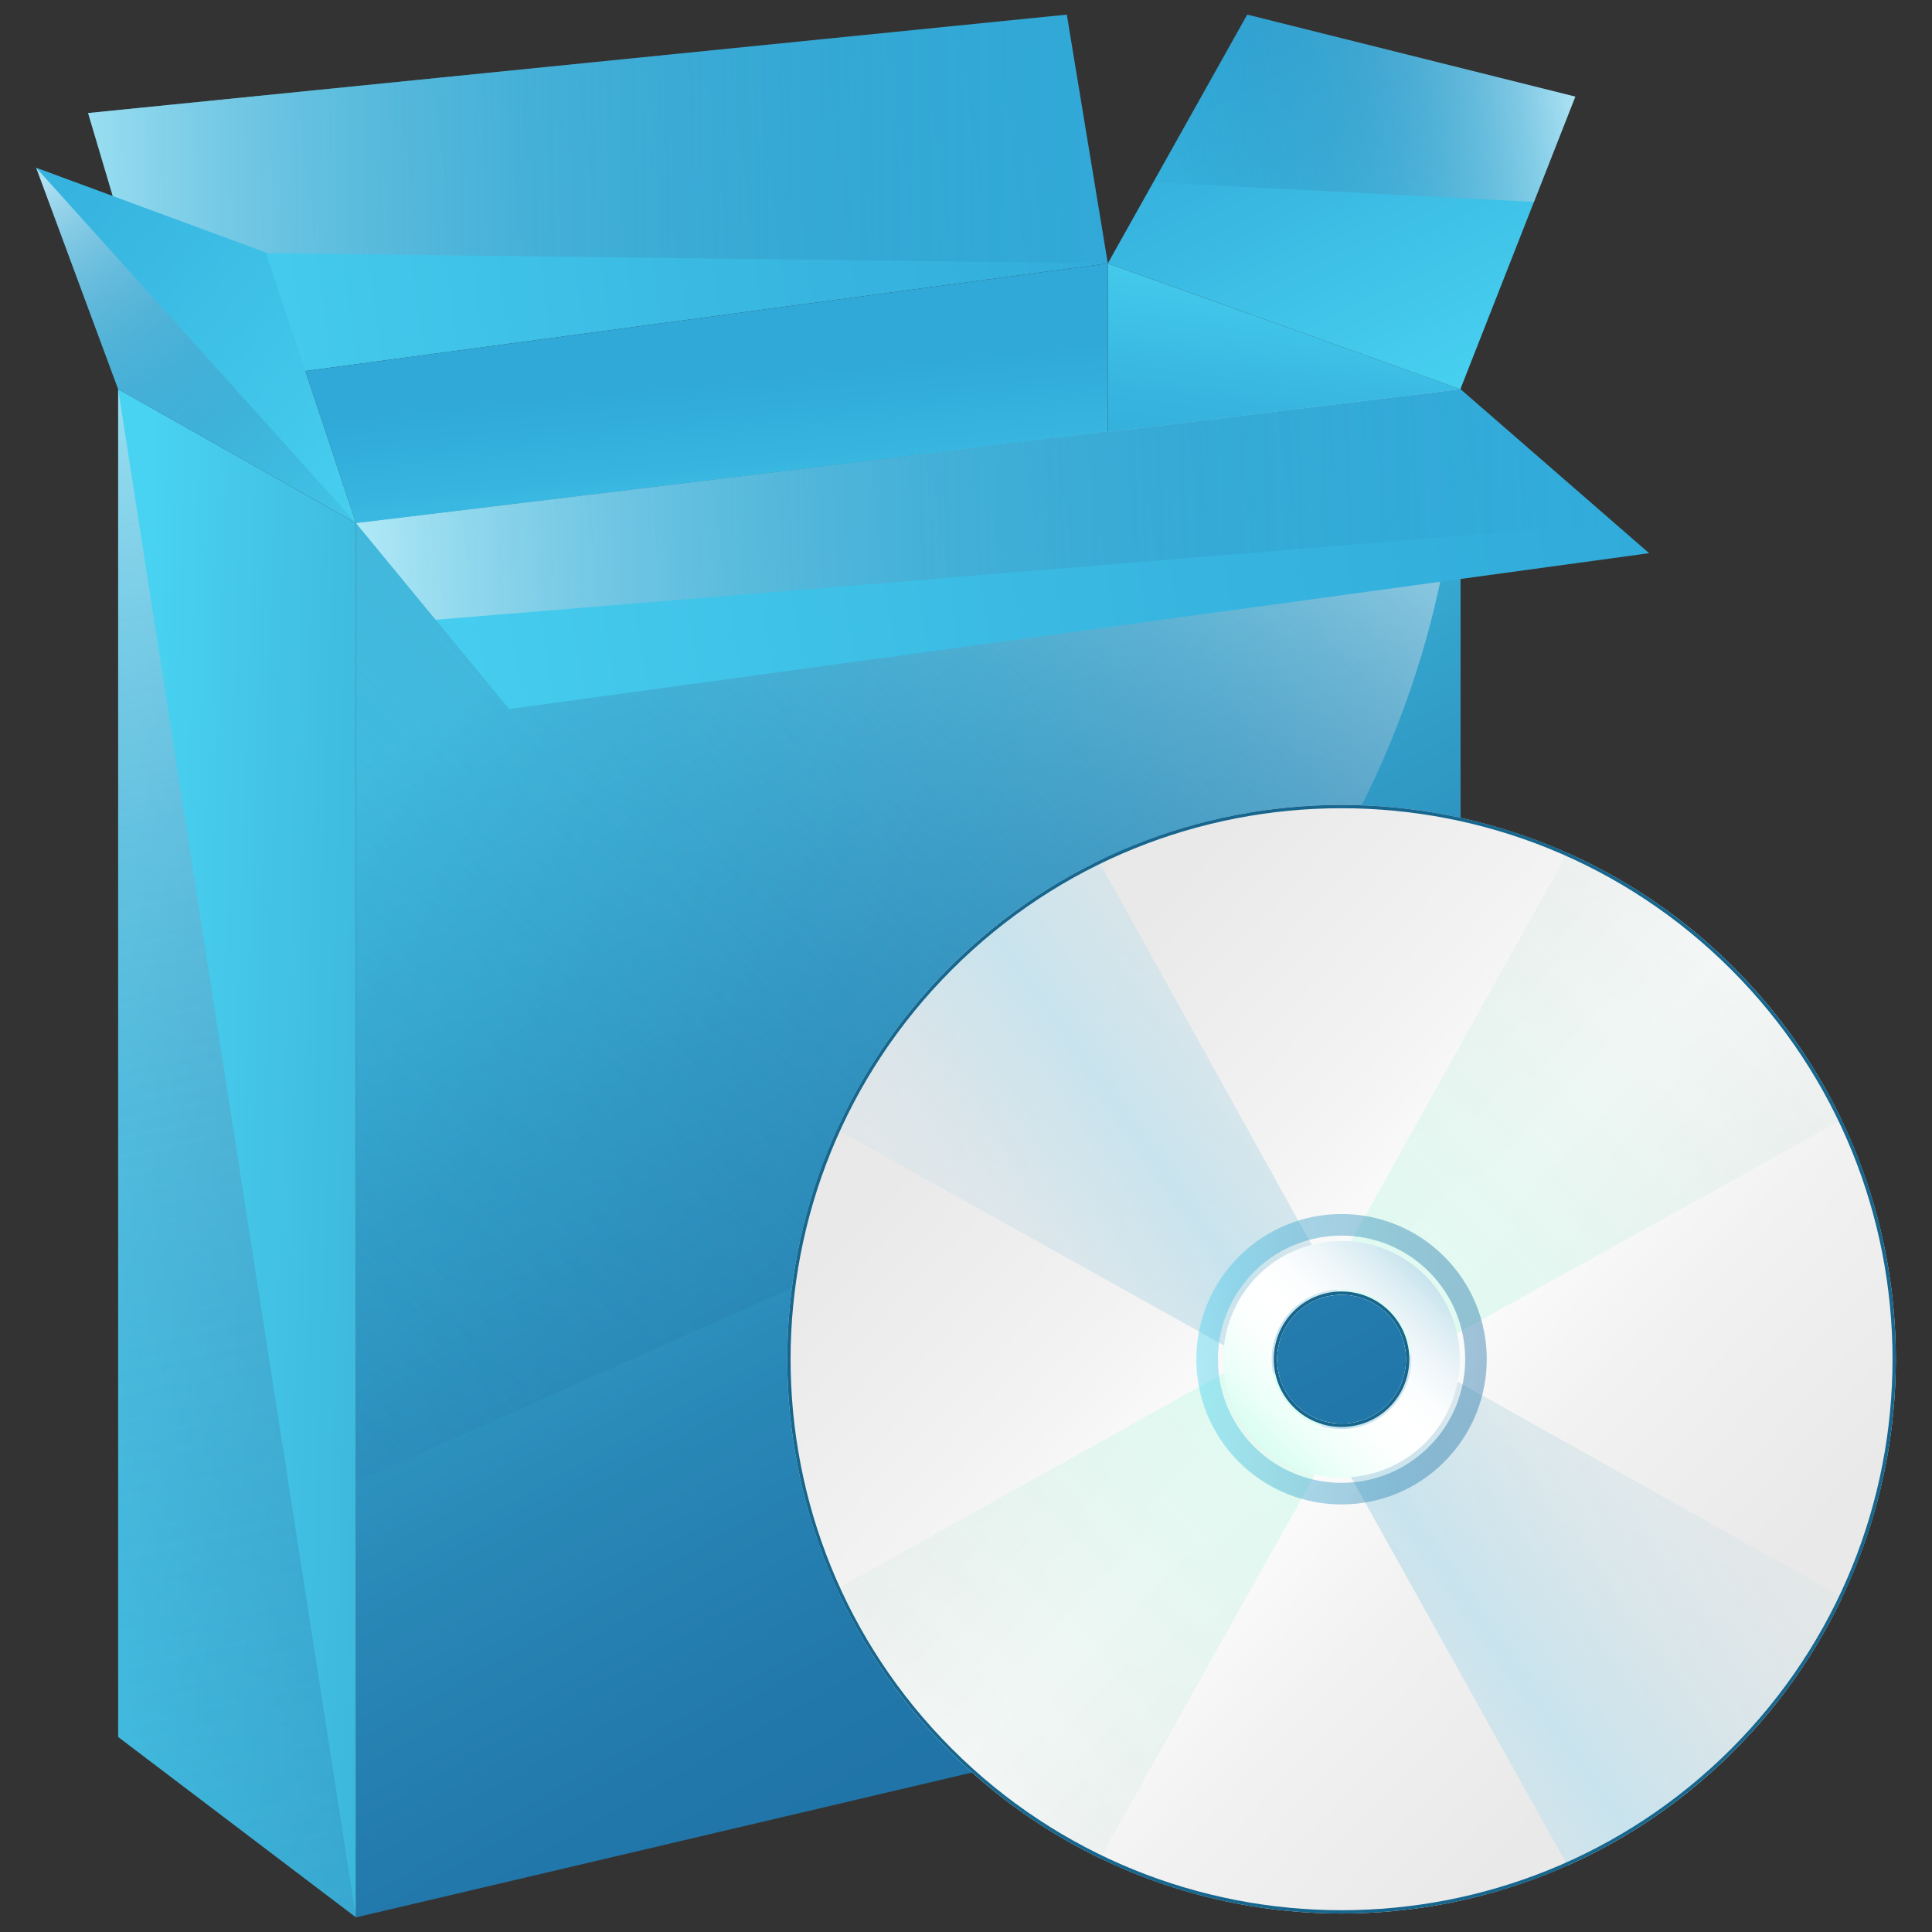 <?xml version="1.0" encoding="utf-8"?>
<!-- Generator: Adobe Illustrator 26.0.1, SVG Export Plug-In . SVG Version: 6.00 Build 0)  -->
<svg version="1.1" id="Layer_1" xmlns="http://www.w3.org/2000/svg" xmlns:xlink="http://www.w3.org/1999/xlink" x="0px" y="0px"
	 viewBox="0 0 128 128" style="enable-background:new 0 0 128 128;" xml:space="preserve">
<rect x="0" y="0" width="128" height="128" fill="#333333" stroke="none"/>
<g>
	<g>
		<linearGradient id="SVGID_1_" gradientUnits="userSpaceOnUse" x1="8.148" y1="76.157" x2="96.047" y2="79.063">
			<stop  offset="0" style="stop-color:#49D3F2"/>
			<stop  offset="0.064" style="stop-color:#45C9EA"/>
			<stop  offset="0.342" style="stop-color:#34A4CD"/>
			<stop  offset="0.6" style="stop-color:#2988B7"/>
			<stop  offset="0.827" style="stop-color:#2278AB"/>
			<stop  offset="1" style="stop-color:#1F72A6"/>
		</linearGradient>
		<path style="fill:url(#SVGID_1_);" d="M7.829,25.783v89.294l15.758,11.954V34.658L7.829,25.783L7.829,25.783z"/>
		
			<linearGradient id="SVGID_00000183236772867186547950000009265000123728807098_" gradientUnits="userSpaceOnUse" x1="88.548" y1="15.678" x2="86.039" y2="34.38">
			<stop  offset="0" style="stop-color:#49D3F2"/>
			<stop  offset="0.631" style="stop-color:#37B5E0"/>
			<stop  offset="0.999" style="stop-color:#30A9D9"/>
		</linearGradient>
		<polygon style="fill:url(#SVGID_00000183236772867186547950000009265000123728807098_);" points="96.761,25.782 96.761,65.63 
			73.395,65.63 73.395,17.452 		"/>
		<polygon style="fill:none;" points="96.76,25.783 23.587,34.658 23.587,127.031 96.76,109.825 		"/>
		<polygon style="fill:none;" points="96.76,25.783 23.587,34.658 23.587,127.031 96.76,109.825 		"/>
		
			<linearGradient id="SVGID_00000053510558297332505210000011889637923187705743_" gradientUnits="userSpaceOnUse" x1="3.134" y1="17.328" x2="82.924" y2="7.146">
			<stop  offset="0" style="stop-color:#49D3F2"/>
			<stop  offset="0.631" style="stop-color:#37B5E0"/>
			<stop  offset="0.999" style="stop-color:#30A9D9"/>
		</linearGradient>
		<polygon style="fill:url(#SVGID_00000053510558297332505210000011889637923187705743_);" points="73.395,17.452 20.228,24.582 
			11.271,25.782 7.469,12.985 5.837,7.49 70.678,0.969 		"/>
		<polygon style="fill:none;" points="96.76,25.783 23.587,34.658 23.587,127.031 96.76,109.825 		"/>
		
			<linearGradient id="SVGID_00000018924065741235242370000015228906405916860047_" gradientUnits="userSpaceOnUse" x1="48.705" y1="40.268" x2="47.228" y2="25.258">
			<stop  offset="0" style="stop-color:#49D3F2"/>
			<stop  offset="0.631" style="stop-color:#37B5E0"/>
			<stop  offset="0.999" style="stop-color:#30A9D9"/>
		</linearGradient>
		<polygon style="fill:url(#SVGID_00000018924065741235242370000015228906405916860047_);" points="73.395,17.452 73.395,28.617 
			23.588,34.658 20.228,24.582 		"/>
		
			<linearGradient id="SVGID_00000160912385918140996680000003683167369087003286_" gradientUnits="userSpaceOnUse" x1="96.704" y1="28.102" x2="81.979" y2="-2.343">
			<stop  offset="0" style="stop-color:#49D3F2"/>
			<stop  offset="0.631" style="stop-color:#37B5E0"/>
			<stop  offset="0.999" style="stop-color:#30A9D9"/>
		</linearGradient>
		<polygon style="fill:url(#SVGID_00000160912385918140996680000003683167369087003286_);" points="82.633,0.969 104.368,6.403 
			96.754,25.783 73.395,17.452 		"/>
		
			<linearGradient id="SVGID_00000044162134145950733090000012253350560781326475_" gradientUnits="userSpaceOnUse" x1="0.32" y1="9.907" x2="83.938" y2="9.095">
			<stop  offset="0" style="stop-color:#FFFFFF;stop-opacity:0.6"/>
			<stop  offset="0.036" style="stop-color:#EAF2F7;stop-opacity:0.578"/>
			<stop  offset="0.127" style="stop-color:#BBD4E4;stop-opacity:0.524"/>
			<stop  offset="0.224" style="stop-color:#91BAD3;stop-opacity:0.466"/>
			<stop  offset="0.324" style="stop-color:#6EA4C5;stop-opacity:0.406"/>
			<stop  offset="0.43" style="stop-color:#5191BA;stop-opacity:0.342"/>
			<stop  offset="0.542" style="stop-color:#3B84B1;stop-opacity:0.275"/>
			<stop  offset="0.664" style="stop-color:#2B7AAB;stop-opacity:0.201"/>
			<stop  offset="0.804" style="stop-color:#2274A7;stop-opacity:0.117"/>
			<stop  offset="1" style="stop-color:#1F72A6;stop-opacity:0"/>
		</linearGradient>
		<polygon style="fill:url(#SVGID_00000044162134145950733090000012253350560781326475_);" points="8.56,16.658 7.469,12.985 
			5.837,7.49 70.678,0.969 73.395,17.452 		"/>
		<polyline style="fill:none;stroke:#6493D4;stroke-width:0.112;stroke-miterlimit:10;" points="28.861,37.625 27.82,36.346 
			26.189,34.342 		"/>
		
			<linearGradient id="SVGID_00000049932404288227182460000016597652248664350878_" gradientUnits="userSpaceOnUse" x1="29.434" y1="35.013" x2="-9.502" y2="2.964">
			<stop  offset="0" style="stop-color:#49D3F2"/>
			<stop  offset="0.631" style="stop-color:#37B5E0"/>
			<stop  offset="0.999" style="stop-color:#30A9D9"/>
		</linearGradient>
		<polygon style="fill:url(#SVGID_00000049932404288227182460000016597652248664350878_);" points="23.588,34.658 7.829,25.782 
			2.396,11.113 7.469,12.985 17.609,16.727 20.228,24.582 		"/>
		<polygon style="fill:none;" points="96.76,25.783 23.587,34.658 23.587,127.031 96.76,109.825 		"/>
		
			<linearGradient id="SVGID_00000047028206812858291340000003855799951713823114_" gradientUnits="userSpaceOnUse" x1="40.074" y1="40.916" x2="80.391" y2="112.106">
			<stop  offset="0" style="stop-color:#49D3F2"/>
			<stop  offset="0.064" style="stop-color:#45C9EA"/>
			<stop  offset="0.342" style="stop-color:#34A4CD"/>
			<stop  offset="0.6" style="stop-color:#2988B7"/>
			<stop  offset="0.827" style="stop-color:#2278AB"/>
			<stop  offset="1" style="stop-color:#1F72A6"/>
		</linearGradient>
		<polygon style="fill:url(#SVGID_00000047028206812858291340000003855799951713823114_);" points="96.76,25.783 23.587,34.658 
			23.587,127.031 96.76,109.825 		"/>
		<polygon style="fill:none;" points="96.76,25.783 23.587,34.658 23.587,127.031 96.76,109.825 		"/>
		
			<linearGradient id="SVGID_00000168088800477149138780000016753516420412723354_" gradientUnits="userSpaceOnUse" x1="87.034" y1="17.947" x2="-2.784" y2="103.09">
			<stop  offset="0" style="stop-color:#FFFFFF;stop-opacity:0.6"/>
			<stop  offset="0.013" style="stop-color:#F4F8FB;stop-opacity:0.592"/>
			<stop  offset="0.069" style="stop-color:#C8DCE9;stop-opacity:0.558"/>
			<stop  offset="0.132" style="stop-color:#9FC3D9;stop-opacity:0.521"/>
			<stop  offset="0.199" style="stop-color:#7DADCB;stop-opacity:0.481"/>
			<stop  offset="0.271" style="stop-color:#5F9BC0;stop-opacity:0.437"/>
			<stop  offset="0.351" style="stop-color:#488CB6;stop-opacity:0.389"/>
			<stop  offset="0.442" style="stop-color:#3580AF;stop-opacity:0.335"/>
			<stop  offset="0.55" style="stop-color:#2978AA;stop-opacity:0.27"/>
			<stop  offset="0.693" style="stop-color:#2173A7;stop-opacity:0.184"/>
			<stop  offset="1" style="stop-color:#1F72A6;stop-opacity:0"/>
		</linearGradient>
		<path style="fill:url(#SVGID_00000168088800477149138780000016753516420412723354_);" d="M96.76,25.783l-73.174,8.875v63.533
			l36.769-16.362C82.495,71.978,96.76,50.016,96.76,25.783L96.76,25.783z"/>
		
			<linearGradient id="SVGID_00000126308860297599486710000001327974344043344015_" gradientUnits="userSpaceOnUse" x1="2.803" y1="12.136" x2="23.691" y2="41.405">
			<stop  offset="0" style="stop-color:#FFFFFF;stop-opacity:0.6"/>
			<stop  offset="0.036" style="stop-color:#EAF2F7;stop-opacity:0.578"/>
			<stop  offset="0.127" style="stop-color:#BBD4E4;stop-opacity:0.524"/>
			<stop  offset="0.224" style="stop-color:#91BAD3;stop-opacity:0.466"/>
			<stop  offset="0.324" style="stop-color:#6EA4C5;stop-opacity:0.406"/>
			<stop  offset="0.43" style="stop-color:#5191BA;stop-opacity:0.342"/>
			<stop  offset="0.542" style="stop-color:#3B84B1;stop-opacity:0.275"/>
			<stop  offset="0.664" style="stop-color:#2B7AAB;stop-opacity:0.201"/>
			<stop  offset="0.804" style="stop-color:#2274A7;stop-opacity:0.117"/>
			<stop  offset="1" style="stop-color:#1F72A6;stop-opacity:0"/>
		</linearGradient>
		<polygon style="fill:url(#SVGID_00000126308860297599486710000001327974344043344015_);" points="23.588,34.658 7.829,25.782 
			2.396,11.113 		"/>
		
			<linearGradient id="SVGID_00000153682490921420794520000006622320217218871445_" gradientUnits="userSpaceOnUse" x1="104.226" y1="4.844" x2="73.346" y2="10.788">
			<stop  offset="0" style="stop-color:#FFFFFF;stop-opacity:0.6"/>
			<stop  offset="0.036" style="stop-color:#EAF2F7;stop-opacity:0.578"/>
			<stop  offset="0.127" style="stop-color:#BBD4E4;stop-opacity:0.524"/>
			<stop  offset="0.224" style="stop-color:#91BAD3;stop-opacity:0.466"/>
			<stop  offset="0.324" style="stop-color:#6EA4C5;stop-opacity:0.406"/>
			<stop  offset="0.43" style="stop-color:#5191BA;stop-opacity:0.342"/>
			<stop  offset="0.542" style="stop-color:#3B84B1;stop-opacity:0.275"/>
			<stop  offset="0.664" style="stop-color:#2B7AAB;stop-opacity:0.201"/>
			<stop  offset="0.804" style="stop-color:#2274A7;stop-opacity:0.117"/>
			<stop  offset="1" style="stop-color:#1F72A6;stop-opacity:0"/>
		</linearGradient>
		<polygon style="fill:url(#SVGID_00000153682490921420794520000006622320217218871445_);" points="82.633,0.969 104.368,6.403 
			101.628,13.376 76.406,12.079 		"/>
		
			<linearGradient id="SVGID_00000027592405965061351560000014662456322526709158_" gradientUnits="userSpaceOnUse" x1="16.189" y1="43.648" x2="114.055" y2="28.074">
			<stop  offset="0" style="stop-color:#49D3F2"/>
			<stop  offset="0.631" style="stop-color:#37B5E0"/>
			<stop  offset="0.999" style="stop-color:#30A9D9"/>
		</linearGradient>
		<polygon style="fill:url(#SVGID_00000027592405965061351560000014662456322526709158_);" points="109.258,36.65 96.761,38.359 
			73.395,41.552 33.73,46.974 23.588,34.658 73.395,28.617 96.761,25.782 		"/>
		
			<linearGradient id="SVGID_00000170988232116395330660000013213204018984928690_" gradientUnits="userSpaceOnUse" x1="22.594" y1="34.536" x2="106.148" y2="32.221">
			<stop  offset="0" style="stop-color:#FFFFFF;stop-opacity:0.6"/>
			<stop  offset="0.095" style="stop-color:#D3E3ED;stop-opacity:0.543"/>
			<stop  offset="0.213" style="stop-color:#A4C5DB;stop-opacity:0.472"/>
			<stop  offset="0.334" style="stop-color:#7BACCA;stop-opacity:0.4"/>
			<stop  offset="0.458" style="stop-color:#5A97BD;stop-opacity:0.326"/>
			<stop  offset="0.584" style="stop-color:#4087B3;stop-opacity:0.25"/>
			<stop  offset="0.713" style="stop-color:#2D7BAC;stop-opacity:0.172"/>
			<stop  offset="0.849" style="stop-color:#2374A7;stop-opacity:0.091"/>
			<stop  offset="1" style="stop-color:#1F72A6;stop-opacity:0"/>
		</linearGradient>
		<polygon style="fill:url(#SVGID_00000170988232116395330660000013213204018984928690_);" points="28.861,41.062 23.588,34.658 
			73.395,28.617 96.761,25.782 106.968,34.658 		"/>
		
			<linearGradient id="SVGID_00000150802743683198133660000016429972721123776135_" gradientUnits="userSpaceOnUse" x1="-3.825" y1="18.126" x2="37.023" y2="201.454">
			<stop  offset="0" style="stop-color:#FFFFFF;stop-opacity:0.6"/>
			<stop  offset="0.004" style="stop-color:#FCFDFE;stop-opacity:0.598"/>
			<stop  offset="0.067" style="stop-color:#CEE0EB;stop-opacity:0.56"/>
			<stop  offset="0.135" style="stop-color:#A5C6DB;stop-opacity:0.519"/>
			<stop  offset="0.208" style="stop-color:#81AFCD;stop-opacity:0.475"/>
			<stop  offset="0.287" style="stop-color:#629CC1;stop-opacity:0.428"/>
			<stop  offset="0.373" style="stop-color:#4A8DB7;stop-opacity:0.376"/>
			<stop  offset="0.47" style="stop-color:#3681AF;stop-opacity:0.318"/>
			<stop  offset="0.582" style="stop-color:#2978AA;stop-opacity:0.251"/>
			<stop  offset="0.725" style="stop-color:#2173A7;stop-opacity:0.165"/>
			<stop  offset="1" style="stop-color:#1F72A6;stop-opacity:0"/>
		</linearGradient>
		<path style="fill:url(#SVGID_00000150802743683198133660000016429972721123776135_);" d="M7.829,25.783L7.829,25.783v89.294
			l15.758,11.954"/>
	</g>
	<g>
		<defs>
			<path id="SVGID_00000093153592058626185630000000997527636510697635_" d="M114.85,64.085c-14.342-14.342-37.594-14.342-51.936,0
				c-14.34,14.34-14.34,37.592,0,51.934c14.342,14.342,37.594,14.342,51.936,0C129.189,101.678,129.189,78.425,114.85,64.085z
				 M91.903,93.073c-1.667,1.665-4.376,1.665-6.044,0c-1.665-1.667-1.665-4.376,0-6.041c1.667-1.667,4.376-1.667,6.044,0
				C93.568,88.697,93.568,91.406,91.903,93.073z"/>
		</defs>
		<clipPath id="SVGID_00000175324175490338402880000002192303887124401303_">
			<use xlink:href="#SVGID_00000093153592058626185630000000997527636510697635_"  style="overflow:visible;"/>
		</clipPath>
		
			<linearGradient id="SVGID_00000176723257302050216170000007956376376940406958_" gradientUnits="userSpaceOnUse" x1="50.837" y1="54.023" x2="129.828" y2="128.831">
			<stop  offset="0" style="stop-color:#E6E6E6"/>
			<stop  offset="0.207" style="stop-color:#E9E9E9"/>
			<stop  offset="0.368" style="stop-color:#F3F3F3"/>
			<stop  offset="0.481" style="stop-color:#FFFFFF"/>
			<stop  offset="0.605" style="stop-color:#F2F2F2"/>
			<stop  offset="0.764" style="stop-color:#E9E9E9"/>
			<stop  offset="1" style="stop-color:#E6E6E6"/>
		</linearGradient>
		
			<circle style="clip-path:url(#SVGID_00000175324175490338402880000002192303887124401303_);fill:url(#SVGID_00000176723257302050216170000007956376376940406958_);" cx="88.881" cy="90.053" r="36.724"/>
		
			<linearGradient id="SVGID_00000119812137660407177560000003480037755992731832_" gradientUnits="userSpaceOnUse" x1="-4496.025" y1="8776.064" x2="-4372.986" y2="8776.064" gradientTransform="matrix(-0.707 0.707 -0.707 -0.707 3158.15 9431.335)">
			<stop  offset="0" style="stop-color:#E6E6E6;stop-opacity:0"/>
			<stop  offset="0.203" style="stop-color:#E3EBE9;stop-opacity:0.408"/>
			<stop  offset="0.456" style="stop-color:#DCFBF0;stop-opacity:0.916"/>
			<stop  offset="0.497" style="stop-color:#DAFEF2"/>
			<stop  offset="0.551" style="stop-color:#DCFAF0;stop-opacity:0.894"/>
			<stop  offset="0.796" style="stop-color:#E3EBE9;stop-opacity:0.405"/>
			<stop  offset="1" style="stop-color:#E6E6E6;stop-opacity:0"/>
		</linearGradient>
		
			<polygon style="clip-path:url(#SVGID_00000175324175490338402880000002192303887124401303_);fill:url(#SVGID_00000119812137660407177560000003480037755992731832_);" points="
			30.385,119.233 86.246,88.092 117.387,32.231 146.026,60.87 90.48,91.696 59.024,147.872 		"/>
		<path style="clip-path:url(#SVGID_00000175324175490338402880000002192303887124401303_);fill:none;" d="M62.915,64.084
			c-14.342,14.342-14.342,37.594,0,51.937c14.341,14.341,37.593,14.341,51.935-0.002c14.341-14.341,14.341-37.593,0-51.933
			C100.507,49.744,77.255,49.744,62.915,64.084z M91.903,93.073c-1.665,1.665-4.375,1.665-6.041,0c-1.665-1.665-1.666-4.375,0-6.041
			c1.666-1.666,4.376-1.665,6.041,0C93.569,88.698,93.569,91.407,91.903,93.073z"/>
		
			<linearGradient id="SVGID_00000088130466939271320270000010328511660593229987_" gradientUnits="userSpaceOnUse" x1="-3627.486" y1="1146.508" x2="-3640.282" y2="1220.577" gradientTransform="matrix(0.707 0.707 -0.707 0.707 3492.644 1824.113)">
			<stop  offset="0" style="stop-color:#E6E6E6;stop-opacity:0"/>
			<stop  offset="0.177" style="stop-color:#E1E6E7;stop-opacity:0.356"/>
			<stop  offset="0.381" style="stop-color:#D3E4EA;stop-opacity:0.766"/>
			<stop  offset="0.497" style="stop-color:#C8E3ED"/>
			<stop  offset="0.636" style="stop-color:#D7E4EA;stop-opacity:0.724"/>
			<stop  offset="0.815" style="stop-color:#E2E6E7;stop-opacity:0.369"/>
			<stop  offset="1" style="stop-color:#E6E6E6;stop-opacity:0"/>
		</linearGradient>
		
			<polygon style="clip-path:url(#SVGID_00000175324175490338402880000002192303887124401303_);fill:url(#SVGID_00000088130466939271320270000010328511660593229987_);" points="
			117.387,147.872 86.246,92.011 30.385,60.87 59.024,32.231 89.85,87.777 146.026,119.233 		"/>
		<g style="clip-path:url(#SVGID_00000175324175490338402880000002192303887124401303_);">
			<path style="fill:#FFFFFF;" d="M85.861,87.032c-1.666,1.666-1.666,4.376,0,6.042c1.666,1.666,4.376,1.666,6.042,0
				c1.666-1.666,1.666-4.376,0-6.042C90.236,85.366,87.526,85.366,85.861,87.032z"/>
			
				<linearGradient id="SVGID_00000109001180150074250990000007103991679765208993_" gradientUnits="userSpaceOnUse" x1="94.303" y1="84.392" x2="83.46" y2="95.713">
				<stop  offset="0" style="stop-color:#C8E3ED"/>
				<stop  offset="0.089" style="stop-color:#D9ECF3"/>
				<stop  offset="0.232" style="stop-color:#EEF6F9"/>
				<stop  offset="0.371" style="stop-color:#FBFDFE"/>
				<stop  offset="0.504" style="stop-color:#FFFFFF"/>
				<stop  offset="0.663" style="stop-color:#FBFFFD"/>
				<stop  offset="0.836" style="stop-color:#EDFFF9"/>
				<stop  offset="1" style="stop-color:#DAFEF2"/>
			</linearGradient>
			<path style="fill:url(#SVGID_00000109001180150074250990000007103991679765208993_);" d="M83.339,84.511
				c-3.056,3.056-3.056,8.028,0,11.084s8.028,3.056,11.084,0c3.056-3.056,3.056-8.028,0-11.084S86.395,81.455,83.339,84.511z
				 M92.154,93.325c-1.805,1.805-4.741,1.805-6.546,0c-1.805-1.805-1.805-4.741,0-6.546c1.805-1.805,4.741-1.805,6.546,0
				C93.959,88.584,93.959,91.521,92.154,93.325z"/>
			
				<linearGradient id="SVGID_00000151538831998656310100000012317498727987048348_" gradientUnits="userSpaceOnUse" x1="79.261" y1="90.052" x2="98.501" y2="90.052">
				<stop  offset="0" style="stop-color:#49D3F2"/>
				<stop  offset="0.064" style="stop-color:#45C9EA"/>
				<stop  offset="0.342" style="stop-color:#34A4CD"/>
				<stop  offset="0.6" style="stop-color:#2988B7"/>
				<stop  offset="0.827" style="stop-color:#2278AB"/>
				<stop  offset="1" style="stop-color:#1F72A6"/>
			</linearGradient>
			<path style="opacity:0.42;fill:url(#SVGID_00000151538831998656310100000012317498727987048348_);" d="M82.079,83.25
				c-3.757,3.757-3.757,9.848,0,13.605c3.757,3.757,9.848,3.757,13.605,0c3.757-3.757,3.757-9.848,0-13.605
				C91.927,79.493,85.836,79.493,82.079,83.25z M94.675,95.846c-3.195,3.195-8.393,3.195-11.588,0s-3.195-8.393,0-11.588
				s8.393-3.195,11.588,0C97.87,87.453,97.87,92.652,94.675,95.846z"/>
		</g>
		<path style="clip-path:url(#SVGID_00000175324175490338402880000002192303887124401303_);fill:none;" d="M114.85,64.084
			c-14.342-14.34-37.594-14.34-51.936,0c-14.34,14.342-14.34,37.594,0,51.936c14.342,14.34,37.594,14.34,51.936,0
			C129.189,101.679,129.189,78.426,114.85,64.084z M91.901,93.072c-1.665,1.667-4.374,1.667-6.041,0
			c-1.665-1.665-1.665-4.374,0-6.041c1.667-1.665,4.376-1.665,6.041,0C93.568,88.698,93.568,91.407,91.901,93.072z"/>
		
			<path style="clip-path:url(#SVGID_00000175324175490338402880000002192303887124401303_);fill:none;stroke:#16668E;stroke-width:0.437;stroke-miterlimit:10;" d="
			M114.85,64.085c-14.342-14.342-37.594-14.342-51.936,0c-14.34,14.34-14.34,37.592,0,51.934c14.342,14.342,37.594,14.342,51.936,0
			C129.189,101.678,129.189,78.425,114.85,64.085z M91.903,93.073c-1.667,1.665-4.376,1.665-6.044,0
			c-1.665-1.667-1.665-4.376,0-6.041c1.667-1.667,4.376-1.667,6.044,0C93.568,88.697,93.568,91.406,91.903,93.073z"/>
	</g>
</g>
</svg>
